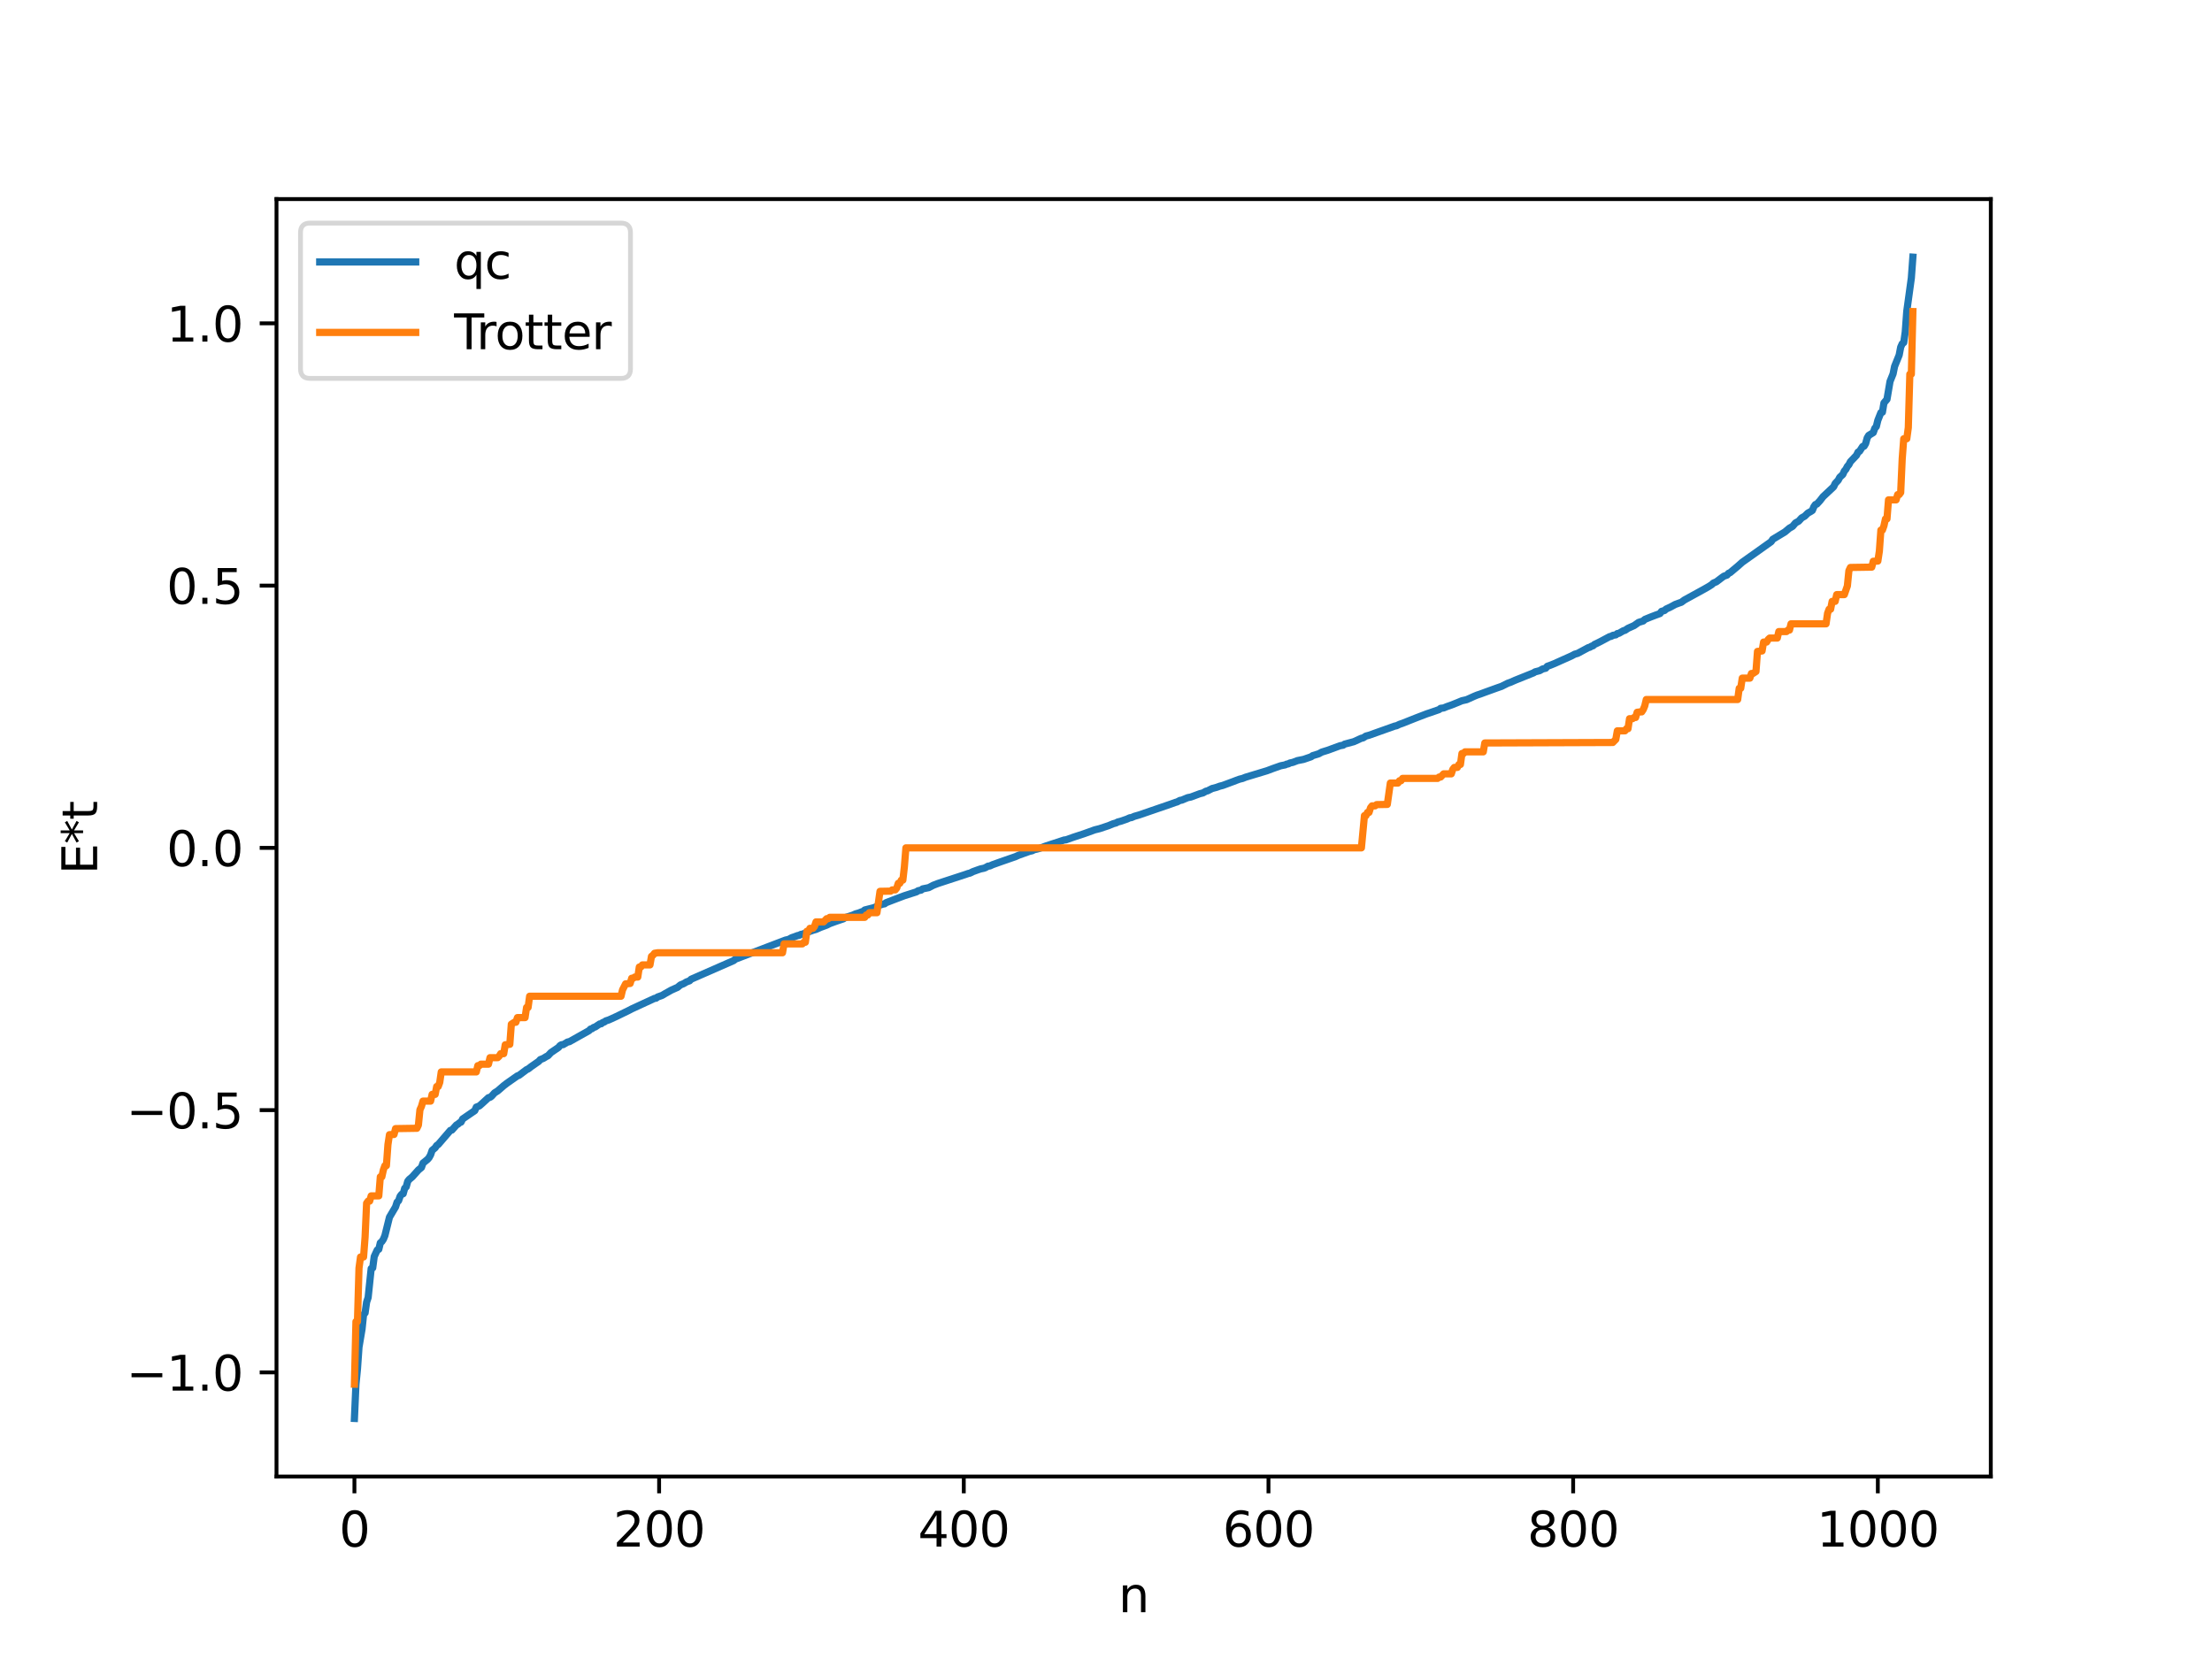 <?xml version="1.0" encoding="utf-8" standalone="no"?>
<!DOCTYPE svg PUBLIC "-//W3C//DTD SVG 1.1//EN"
  "http://www.w3.org/Graphics/SVG/1.1/DTD/svg11.dtd">
<svg xmlns:xlink="http://www.w3.org/1999/xlink" width="460.8pt" height="345.6pt" viewBox="0 0 460.8 345.6" xmlns="http://www.w3.org/2000/svg" version="1.1">
 <defs>
  <style type="text/css">*{stroke-linejoin: round; stroke-linecap: butt}</style>
 </defs>
 <g id="figure_1">
  <g id="patch_1">
   <path d="M 0 345.6 
L 460.8 345.6 
L 460.8 0 
L 0 0 
z
" style="fill: #ffffff"/>
  </g>
  <g id="axes_1">
   <g id="patch_2">
    <path d="M 57.6 307.584 
L 414.72 307.584 
L 414.72 41.472 
L 57.6 41.472 
z
" style="fill: #ffffff"/>
   </g>
   <g id="matplotlib.axis_1">
    <g id="xtick_1">
     <g id="line2d_1">
      <defs>
       <path id="m0dfe7e6b10" d="M 0 0 
L 0 3.5 
" style="stroke: #000000; stroke-width: 0.8"/>
      </defs>
      <g>
       <use xlink:href="#m0dfe7e6b10" x="73.833" y="307.584" style="stroke: #000000; stroke-width: 0.8"/>
      </g>
     </g>
     <g id="text_1">
      <!-- 0 -->
      <g transform="translate(70.651 322.182) scale(0.1 -0.1)">
       <defs>
        <path id="DejaVuSans-30" d="M 2034 4250 
Q 1547 4250 1301 3770 
Q 1056 3291 1056 2328 
Q 1056 1369 1301 889 
Q 1547 409 2034 409 
Q 2525 409 2770 889 
Q 3016 1369 3016 2328 
Q 3016 3291 2770 3770 
Q 2525 4250 2034 4250 
z
M 2034 4750 
Q 2819 4750 3233 4129 
Q 3647 3509 3647 2328 
Q 3647 1150 3233 529 
Q 2819 -91 2034 -91 
Q 1250 -91 836 529 
Q 422 1150 422 2328 
Q 422 3509 836 4129 
Q 1250 4750 2034 4750 
z
" transform="scale(0.016)"/>
       </defs>
       <use xlink:href="#DejaVuSans-30"/>
      </g>
     </g>
    </g>
    <g id="xtick_2">
     <g id="line2d_2">
      <g>
       <use xlink:href="#m0dfe7e6b10" x="137.304" y="307.584" style="stroke: #000000; stroke-width: 0.8"/>
      </g>
     </g>
     <g id="text_2">
      <!-- 200 -->
      <g transform="translate(127.76 322.182) scale(0.1 -0.1)">
       <defs>
        <path id="DejaVuSans-32" d="M 1228 531 
L 3431 531 
L 3431 0 
L 469 0 
L 469 531 
Q 828 903 1448 1529 
Q 2069 2156 2228 2338 
Q 2531 2678 2651 2914 
Q 2772 3150 2772 3378 
Q 2772 3750 2511 3984 
Q 2250 4219 1831 4219 
Q 1534 4219 1204 4116 
Q 875 4013 500 3803 
L 500 4441 
Q 881 4594 1212 4672 
Q 1544 4750 1819 4750 
Q 2544 4750 2975 4387 
Q 3406 4025 3406 3419 
Q 3406 3131 3298 2873 
Q 3191 2616 2906 2266 
Q 2828 2175 2409 1742 
Q 1991 1309 1228 531 
z
" transform="scale(0.016)"/>
       </defs>
       <use xlink:href="#DejaVuSans-32"/>
       <use xlink:href="#DejaVuSans-30" x="63.623"/>
       <use xlink:href="#DejaVuSans-30" x="127.246"/>
      </g>
     </g>
    </g>
    <g id="xtick_3">
     <g id="line2d_3">
      <g>
       <use xlink:href="#m0dfe7e6b10" x="200.775" y="307.584" style="stroke: #000000; stroke-width: 0.8"/>
      </g>
     </g>
     <g id="text_3">
      <!-- 400 -->
      <g transform="translate(191.231 322.182) scale(0.1 -0.1)">
       <defs>
        <path id="DejaVuSans-34" d="M 2419 4116 
L 825 1625 
L 2419 1625 
L 2419 4116 
z
M 2253 4666 
L 3047 4666 
L 3047 1625 
L 3713 1625 
L 3713 1100 
L 3047 1100 
L 3047 0 
L 2419 0 
L 2419 1100 
L 313 1100 
L 313 1709 
L 2253 4666 
z
" transform="scale(0.016)"/>
       </defs>
       <use xlink:href="#DejaVuSans-34"/>
       <use xlink:href="#DejaVuSans-30" x="63.623"/>
       <use xlink:href="#DejaVuSans-30" x="127.246"/>
      </g>
     </g>
    </g>
    <g id="xtick_4">
     <g id="line2d_4">
      <g>
       <use xlink:href="#m0dfe7e6b10" x="264.246" y="307.584" style="stroke: #000000; stroke-width: 0.8"/>
      </g>
     </g>
     <g id="text_4">
      <!-- 600 -->
      <g transform="translate(254.702 322.182) scale(0.1 -0.1)">
       <defs>
        <path id="DejaVuSans-36" d="M 2113 2584 
Q 1688 2584 1439 2293 
Q 1191 2003 1191 1497 
Q 1191 994 1439 701 
Q 1688 409 2113 409 
Q 2538 409 2786 701 
Q 3034 994 3034 1497 
Q 3034 2003 2786 2293 
Q 2538 2584 2113 2584 
z
M 3366 4563 
L 3366 3988 
Q 3128 4100 2886 4159 
Q 2644 4219 2406 4219 
Q 1781 4219 1451 3797 
Q 1122 3375 1075 2522 
Q 1259 2794 1537 2939 
Q 1816 3084 2150 3084 
Q 2853 3084 3261 2657 
Q 3669 2231 3669 1497 
Q 3669 778 3244 343 
Q 2819 -91 2113 -91 
Q 1303 -91 875 529 
Q 447 1150 447 2328 
Q 447 3434 972 4092 
Q 1497 4750 2381 4750 
Q 2619 4750 2861 4703 
Q 3103 4656 3366 4563 
z
" transform="scale(0.016)"/>
       </defs>
       <use xlink:href="#DejaVuSans-36"/>
       <use xlink:href="#DejaVuSans-30" x="63.623"/>
       <use xlink:href="#DejaVuSans-30" x="127.246"/>
      </g>
     </g>
    </g>
    <g id="xtick_5">
     <g id="line2d_5">
      <g>
       <use xlink:href="#m0dfe7e6b10" x="327.717" y="307.584" style="stroke: #000000; stroke-width: 0.8"/>
      </g>
     </g>
     <g id="text_5">
      <!-- 800 -->
      <g transform="translate(318.173 322.182) scale(0.1 -0.1)">
       <defs>
        <path id="DejaVuSans-38" d="M 2034 2216 
Q 1584 2216 1326 1975 
Q 1069 1734 1069 1313 
Q 1069 891 1326 650 
Q 1584 409 2034 409 
Q 2484 409 2743 651 
Q 3003 894 3003 1313 
Q 3003 1734 2745 1975 
Q 2488 2216 2034 2216 
z
M 1403 2484 
Q 997 2584 770 2862 
Q 544 3141 544 3541 
Q 544 4100 942 4425 
Q 1341 4750 2034 4750 
Q 2731 4750 3128 4425 
Q 3525 4100 3525 3541 
Q 3525 3141 3298 2862 
Q 3072 2584 2669 2484 
Q 3125 2378 3379 2068 
Q 3634 1759 3634 1313 
Q 3634 634 3220 271 
Q 2806 -91 2034 -91 
Q 1263 -91 848 271 
Q 434 634 434 1313 
Q 434 1759 690 2068 
Q 947 2378 1403 2484 
z
M 1172 3481 
Q 1172 3119 1398 2916 
Q 1625 2713 2034 2713 
Q 2441 2713 2670 2916 
Q 2900 3119 2900 3481 
Q 2900 3844 2670 4047 
Q 2441 4250 2034 4250 
Q 1625 4250 1398 4047 
Q 1172 3844 1172 3481 
z
" transform="scale(0.016)"/>
       </defs>
       <use xlink:href="#DejaVuSans-38"/>
       <use xlink:href="#DejaVuSans-30" x="63.623"/>
       <use xlink:href="#DejaVuSans-30" x="127.246"/>
      </g>
     </g>
    </g>
    <g id="xtick_6">
     <g id="line2d_6">
      <g>
       <use xlink:href="#m0dfe7e6b10" x="391.188" y="307.584" style="stroke: #000000; stroke-width: 0.8"/>
      </g>
     </g>
     <g id="text_6">
      <!-- 1000 -->
      <g transform="translate(378.463 322.182) scale(0.1 -0.1)">
       <defs>
        <path id="DejaVuSans-31" d="M 794 531 
L 1825 531 
L 1825 4091 
L 703 3866 
L 703 4441 
L 1819 4666 
L 2450 4666 
L 2450 531 
L 3481 531 
L 3481 0 
L 794 0 
L 794 531 
z
" transform="scale(0.016)"/>
       </defs>
       <use xlink:href="#DejaVuSans-31"/>
       <use xlink:href="#DejaVuSans-30" x="63.623"/>
       <use xlink:href="#DejaVuSans-30" x="127.246"/>
       <use xlink:href="#DejaVuSans-30" x="190.869"/>
      </g>
     </g>
    </g>
    <g id="text_7">
     <!-- n -->
     <g transform="translate(232.991 335.861) scale(0.1 -0.1)">
      <defs>
       <path id="DejaVuSans-6e" d="M 3513 2113 
L 3513 0 
L 2938 0 
L 2938 2094 
Q 2938 2591 2744 2837 
Q 2550 3084 2163 3084 
Q 1697 3084 1428 2787 
Q 1159 2491 1159 1978 
L 1159 0 
L 581 0 
L 581 3500 
L 1159 3500 
L 1159 2956 
Q 1366 3272 1645 3428 
Q 1925 3584 2291 3584 
Q 2894 3584 3203 3211 
Q 3513 2838 3513 2113 
z
" transform="scale(0.016)"/>
      </defs>
      <use xlink:href="#DejaVuSans-6e"/>
     </g>
    </g>
   </g>
   <g id="matplotlib.axis_2">
    <g id="ytick_1">
     <g id="line2d_7">
      <defs>
       <path id="m5cf9366ca9" d="M 0 0 
L -3.5 0 
" style="stroke: #000000; stroke-width: 0.8"/>
      </defs>
      <g>
       <use xlink:href="#m5cf9366ca9" x="57.6" y="285.892" style="stroke: #000000; stroke-width: 0.8"/>
      </g>
     </g>
     <g id="text_8">
      <!-- −1.0 -->
      <g transform="translate(26.317 289.692) scale(0.1 -0.1)">
       <defs>
        <path id="DejaVuSans-2212" d="M 678 2272 
L 4684 2272 
L 4684 1741 
L 678 1741 
L 678 2272 
z
" transform="scale(0.016)"/>
        <path id="DejaVuSans-2e" d="M 684 794 
L 1344 794 
L 1344 0 
L 684 0 
L 684 794 
z
" transform="scale(0.016)"/>
       </defs>
       <use xlink:href="#DejaVuSans-2212"/>
       <use xlink:href="#DejaVuSans-31" x="83.789"/>
       <use xlink:href="#DejaVuSans-2e" x="147.412"/>
       <use xlink:href="#DejaVuSans-30" x="179.199"/>
      </g>
     </g>
    </g>
    <g id="ytick_2">
     <g id="line2d_8">
      <g>
       <use xlink:href="#m5cf9366ca9" x="57.6" y="231.26" style="stroke: #000000; stroke-width: 0.8"/>
      </g>
     </g>
     <g id="text_9">
      <!-- −0.5 -->
      <g transform="translate(26.317 235.059) scale(0.1 -0.1)">
       <defs>
        <path id="DejaVuSans-35" d="M 691 4666 
L 3169 4666 
L 3169 4134 
L 1269 4134 
L 1269 2991 
Q 1406 3038 1543 3061 
Q 1681 3084 1819 3084 
Q 2600 3084 3056 2656 
Q 3513 2228 3513 1497 
Q 3513 744 3044 326 
Q 2575 -91 1722 -91 
Q 1428 -91 1123 -41 
Q 819 9 494 109 
L 494 744 
Q 775 591 1075 516 
Q 1375 441 1709 441 
Q 2250 441 2565 725 
Q 2881 1009 2881 1497 
Q 2881 1984 2565 2268 
Q 2250 2553 1709 2553 
Q 1456 2553 1204 2497 
Q 953 2441 691 2322 
L 691 4666 
z
" transform="scale(0.016)"/>
       </defs>
       <use xlink:href="#DejaVuSans-2212"/>
       <use xlink:href="#DejaVuSans-30" x="83.789"/>
       <use xlink:href="#DejaVuSans-2e" x="147.412"/>
       <use xlink:href="#DejaVuSans-35" x="179.199"/>
      </g>
     </g>
    </g>
    <g id="ytick_3">
     <g id="line2d_9">
      <g>
       <use xlink:href="#m5cf9366ca9" x="57.6" y="176.627" style="stroke: #000000; stroke-width: 0.8"/>
      </g>
     </g>
     <g id="text_10">
      <!-- 0.0 -->
      <g transform="translate(34.697 180.426) scale(0.1 -0.1)">
       <use xlink:href="#DejaVuSans-30"/>
       <use xlink:href="#DejaVuSans-2e" x="63.623"/>
       <use xlink:href="#DejaVuSans-30" x="95.41"/>
      </g>
     </g>
    </g>
    <g id="ytick_4">
     <g id="line2d_10">
      <g>
       <use xlink:href="#m5cf9366ca9" x="57.6" y="121.995" style="stroke: #000000; stroke-width: 0.8"/>
      </g>
     </g>
     <g id="text_11">
      <!-- 0.5 -->
      <g transform="translate(34.697 125.794) scale(0.1 -0.1)">
       <use xlink:href="#DejaVuSans-30"/>
       <use xlink:href="#DejaVuSans-2e" x="63.623"/>
       <use xlink:href="#DejaVuSans-35" x="95.41"/>
      </g>
     </g>
    </g>
    <g id="ytick_5">
     <g id="line2d_11">
      <g>
       <use xlink:href="#m5cf9366ca9" x="57.6" y="67.362" style="stroke: #000000; stroke-width: 0.8"/>
      </g>
     </g>
     <g id="text_12">
      <!-- 1.0 -->
      <g transform="translate(34.697 71.161) scale(0.1 -0.1)">
       <use xlink:href="#DejaVuSans-31"/>
       <use xlink:href="#DejaVuSans-2e" x="63.623"/>
       <use xlink:href="#DejaVuSans-30" x="95.41"/>
      </g>
     </g>
    </g>
    <g id="text_13">
     <!-- E*t -->
     <g transform="translate(20.238 182.148) rotate(-90) scale(0.1 -0.1)">
      <defs>
       <path id="DejaVuSans-45" d="M 628 4666 
L 3578 4666 
L 3578 4134 
L 1259 4134 
L 1259 2753 
L 3481 2753 
L 3481 2222 
L 1259 2222 
L 1259 531 
L 3634 531 
L 3634 0 
L 628 0 
L 628 4666 
z
" transform="scale(0.016)"/>
       <path id="DejaVuSans-2a" d="M 3009 3897 
L 1888 3291 
L 3009 2681 
L 2828 2375 
L 1778 3009 
L 1778 1831 
L 1422 1831 
L 1422 3009 
L 372 2375 
L 191 2681 
L 1313 3291 
L 191 3897 
L 372 4206 
L 1422 3572 
L 1422 4750 
L 1778 4750 
L 1778 3572 
L 2828 4206 
L 3009 3897 
z
" transform="scale(0.016)"/>
       <path id="DejaVuSans-74" d="M 1172 4494 
L 1172 3500 
L 2356 3500 
L 2356 3053 
L 1172 3053 
L 1172 1153 
Q 1172 725 1289 603 
Q 1406 481 1766 481 
L 2356 481 
L 2356 0 
L 1766 0 
Q 1100 0 847 248 
Q 594 497 594 1153 
L 594 3053 
L 172 3053 
L 172 3500 
L 594 3500 
L 594 4494 
L 1172 4494 
z
" transform="scale(0.016)"/>
      </defs>
      <use xlink:href="#DejaVuSans-45"/>
      <use xlink:href="#DejaVuSans-2a" x="63.184"/>
      <use xlink:href="#DejaVuSans-74" x="113.184"/>
     </g>
    </g>
   </g>
   <g id="line2d_12">
    <path d="M 73.833 295.488 
L 74.15 288.382 
L 74.467 285.172 
L 74.785 280.628 
L 75.42 276.868 
L 75.737 273.854 
L 76.054 273.505 
L 76.372 271.252 
L 76.689 270.304 
L 77.324 264.273 
L 77.641 264.133 
L 77.958 261.756 
L 78.593 260.387 
L 78.91 260.252 
L 79.228 258.909 
L 79.545 258.649 
L 79.862 258.168 
L 80.18 257.403 
L 81.132 253.567 
L 82.084 251.954 
L 82.401 251.418 
L 82.719 250.435 
L 83.036 250.128 
L 83.353 249.2 
L 83.671 248.79 
L 83.988 248.682 
L 84.305 247.549 
L 84.623 247.239 
L 84.94 246.072 
L 85.258 245.687 
L 85.892 245.153 
L 87.162 243.728 
L 87.796 243.204 
L 88.114 242.298 
L 89.066 241.523 
L 89.383 241.155 
L 89.7 240.574 
L 90.018 239.643 
L 90.653 239.104 
L 90.97 238.622 
L 91.287 238.423 
L 93.826 235.475 
L 94.143 235.408 
L 95.096 234.339 
L 95.413 234.173 
L 95.73 233.88 
L 96.048 233.755 
L 96.365 233.11 
L 98.904 231.366 
L 99.221 230.634 
L 99.856 230.388 
L 100.491 229.826 
L 101.76 228.663 
L 102.077 228.6 
L 102.395 228.365 
L 103.029 227.662 
L 103.664 227.268 
L 104.934 226.168 
L 105.568 225.679 
L 107.79 224.121 
L 108.107 224.021 
L 109.694 222.827 
L 110.011 222.691 
L 110.646 222.199 
L 112.233 221.094 
L 112.55 220.734 
L 113.185 220.482 
L 113.82 220.09 
L 114.137 219.943 
L 114.772 219.27 
L 116.358 218.193 
L 116.676 217.798 
L 116.993 217.632 
L 117.31 217.621 
L 118.262 217.055 
L 118.58 217.021 
L 122.705 214.704 
L 123.023 214.369 
L 123.34 214.293 
L 123.658 214.032 
L 123.975 213.947 
L 124.927 213.307 
L 125.244 213.272 
L 125.562 213.002 
L 125.879 212.912 
L 126.196 212.672 
L 126.831 212.47 
L 128.418 211.745 
L 130.957 210.51 
L 131.591 210.177 
L 136.352 207.98 
L 136.669 207.944 
L 136.986 207.695 
L 137.939 207.355 
L 138.573 206.976 
L 139.208 206.623 
L 139.843 206.265 
L 140.795 205.835 
L 141.112 205.708 
L 141.747 205.181 
L 142.381 204.927 
L 143.016 204.551 
L 143.651 204.318 
L 143.968 203.991 
L 152.854 200.098 
L 153.172 199.82 
L 163.644 195.832 
L 164.279 195.696 
L 164.914 195.344 
L 165.548 195.128 
L 166.183 194.888 
L 166.5 194.847 
L 166.818 194.65 
L 167.135 194.61 
L 168.087 194.248 
L 169.357 193.792 
L 169.991 193.612 
L 170.943 193.191 
L 172.213 192.722 
L 172.848 192.403 
L 174.117 191.939 
L 175.704 191.405 
L 176.021 191.167 
L 177.608 190.656 
L 178.243 190.37 
L 178.877 190.197 
L 179.512 189.944 
L 179.829 189.848 
L 180.147 189.564 
L 182.051 189.08 
L 183.32 188.542 
L 183.955 188.331 
L 184.272 188.288 
L 184.59 188.047 
L 186.177 187.435 
L 188.398 186.593 
L 190.937 185.782 
L 191.254 185.554 
L 191.889 185.427 
L 192.206 185.171 
L 193.476 184.912 
L 194.428 184.413 
L 195.38 184.045 
L 201.092 182.178 
L 201.727 181.955 
L 202.044 181.893 
L 202.679 181.577 
L 203.631 181.232 
L 204.266 181.013 
L 204.9 180.882 
L 205.218 180.779 
L 205.853 180.426 
L 206.17 180.409 
L 206.805 180.118 
L 208.391 179.552 
L 211.565 178.447 
L 212.2 178.16 
L 214.421 177.366 
L 215.056 177.217 
L 215.373 177.024 
L 216.008 176.885 
L 216.643 176.702 
L 217.912 176.224 
L 221.72 174.979 
L 222.038 174.959 
L 223.624 174.399 
L 225.846 173.67 
L 228.067 172.868 
L 229.02 172.635 
L 230.924 172.003 
L 231.876 171.605 
L 232.51 171.427 
L 232.828 171.244 
L 233.462 171.081 
L 234.732 170.644 
L 235.367 170.354 
L 235.684 170.326 
L 236.319 170.05 
L 237.271 169.779 
L 243.935 167.488 
L 244.887 167.144 
L 245.205 167.059 
L 245.839 166.725 
L 246.157 166.692 
L 247.426 166.164 
L 248.061 166.043 
L 249.965 165.335 
L 250.6 165.179 
L 251.234 164.814 
L 251.552 164.749 
L 252.504 164.264 
L 253.456 164.011 
L 254.091 163.777 
L 254.725 163.617 
L 256.947 162.793 
L 257.581 162.546 
L 258.216 162.315 
L 258.851 162.162 
L 259.486 161.906 
L 263.929 160.563 
L 265.198 160.086 
L 266.785 159.526 
L 267.737 159.335 
L 268.054 159.174 
L 268.372 159.143 
L 268.689 158.953 
L 269.324 158.815 
L 270.276 158.45 
L 271.545 158.198 
L 273.132 157.652 
L 273.449 157.417 
L 274.719 157.026 
L 275.353 156.678 
L 276.623 156.281 
L 279.162 155.347 
L 279.796 155.237 
L 280.114 155.01 
L 282.018 154.51 
L 283.605 153.784 
L 283.922 153.735 
L 284.557 153.332 
L 285.191 153.167 
L 290.586 151.245 
L 290.904 151.194 
L 291.539 150.892 
L 292.173 150.673 
L 295.029 149.538 
L 297.251 148.687 
L 297.886 148.481 
L 299.79 147.82 
L 300.107 147.557 
L 300.742 147.478 
L 301.377 147.21 
L 302.329 146.879 
L 303.598 146.372 
L 304.55 145.975 
L 305.502 145.763 
L 306.137 145.484 
L 307.089 145.051 
L 307.724 144.79 
L 308.358 144.583 
L 309.31 144.229 
L 311.849 143.311 
L 312.801 142.98 
L 314.071 142.342 
L 314.705 142.121 
L 315.658 141.696 
L 319.466 140.169 
L 319.783 139.961 
L 320.735 139.713 
L 321.37 139.355 
L 322.005 139.203 
L 322.322 138.807 
L 322.957 138.583 
L 323.909 138.192 
L 327.4 136.628 
L 328.034 136.285 
L 328.669 136.102 
L 330.891 134.906 
L 331.208 134.835 
L 331.525 134.615 
L 331.843 134.537 
L 332.16 134.249 
L 332.795 133.95 
L 333.429 133.631 
L 335.334 132.612 
L 335.651 132.565 
L 335.968 132.356 
L 336.603 132.252 
L 336.92 131.981 
L 337.238 131.94 
L 338.19 131.39 
L 338.507 131.316 
L 339.142 130.888 
L 340.411 130.319 
L 341.363 129.651 
L 342.315 129.36 
L 342.633 129.038 
L 343.902 128.523 
L 344.854 128.158 
L 345.806 127.809 
L 346.124 127.36 
L 346.758 127.175 
L 347.076 126.882 
L 348.028 126.44 
L 348.98 125.919 
L 349.932 125.569 
L 350.249 125.467 
L 350.884 124.995 
L 355.01 122.728 
L 355.962 122.183 
L 356.596 121.775 
L 356.914 121.469 
L 357.548 121.202 
L 358.818 120.238 
L 359.135 120.022 
L 359.77 119.801 
L 360.087 119.431 
L 360.405 119.301 
L 361.039 118.767 
L 361.991 117.971 
L 362.943 117.124 
L 368.973 112.837 
L 369.291 112.351 
L 371.829 110.815 
L 372.781 110.015 
L 373.416 109.66 
L 374.051 108.916 
L 374.686 108.579 
L 375.32 107.888 
L 375.955 107.531 
L 376.59 106.902 
L 377.224 106.547 
L 377.542 106.337 
L 377.859 105.563 
L 378.177 105.111 
L 378.494 105 
L 379.129 104.307 
L 379.763 103.483 
L 381.985 101.398 
L 382.302 100.719 
L 382.937 100.039 
L 383.254 99.43 
L 383.889 98.844 
L 384.206 98.13 
L 384.524 97.774 
L 384.841 97.164 
L 385.158 96.804 
L 385.476 96.18 
L 386.745 94.843 
L 387.062 94.181 
L 387.38 94.006 
L 388.015 93.025 
L 388.332 92.948 
L 388.649 92.397 
L 388.967 91.234 
L 389.284 90.705 
L 390.236 90.119 
L 390.553 89.219 
L 390.871 88.856 
L 391.188 87.561 
L 391.823 85.958 
L 392.14 85.872 
L 392.458 83.939 
L 393.092 83.188 
L 393.727 79.459 
L 394.362 77.887 
L 394.679 76.321 
L 395.631 73.967 
L 395.948 72.319 
L 396.266 71.61 
L 396.583 71.364 
L 396.9 69.129 
L 397.218 64.819 
L 398.17 57.895 
L 398.487 53.568 
L 398.487 53.568 
" clip-path="url(#p979147f5eb)" style="fill: none; stroke: #1f77b4; stroke-width: 1.5; stroke-linecap: square"/>
   </g>
   <g id="line2d_13">
    <path d="M 73.833 288.349 
L 74.15 275.312 
L 74.467 275.312 
L 74.785 264.168 
L 75.102 261.854 
L 75.737 261.854 
L 76.054 257.684 
L 76.372 250.645 
L 76.689 250.214 
L 77.006 250.214 
L 77.324 249.124 
L 78.91 249.124 
L 79.228 245.153 
L 79.545 245.153 
L 79.862 243.716 
L 80.18 242.828 
L 80.497 242.828 
L 80.815 238.437 
L 81.132 236.37 
L 82.084 236.334 
L 82.401 235.111 
L 86.844 235.042 
L 87.162 234.372 
L 87.479 231.19 
L 87.796 230.487 
L 88.114 229.385 
L 89.7 229.385 
L 90.018 227.978 
L 90.653 227.978 
L 90.97 226.343 
L 91.287 226.343 
L 91.605 225.491 
L 91.922 223.3 
L 99.221 223.3 
L 99.539 221.995 
L 99.856 221.995 
L 100.173 221.686 
L 101.76 221.686 
L 102.077 220.333 
L 103.664 220.333 
L 103.981 220.028 
L 104.299 219.501 
L 104.934 219.501 
L 105.251 217.645 
L 106.203 217.552 
L 106.52 213.364 
L 107.155 212.95 
L 107.472 212.95 
L 107.79 211.986 
L 109.377 211.986 
L 109.694 209.87 
L 110.011 209.87 
L 110.329 207.532 
L 129.37 207.532 
L 129.687 206.204 
L 130.322 204.954 
L 131.274 204.874 
L 131.591 203.788 
L 131.909 203.788 
L 132.226 203.539 
L 132.861 203.539 
L 133.178 201.447 
L 133.496 201.447 
L 133.813 201.009 
L 135.4 201.009 
L 135.717 199.225 
L 136.034 198.985 
L 136.352 198.582 
L 136.986 198.48 
L 163.01 198.48 
L 163.327 196.629 
L 167.135 196.629 
L 167.453 196.29 
L 167.77 196.29 
L 168.087 193.999 
L 168.405 193.999 
L 168.722 193.387 
L 169.357 193.387 
L 169.674 192.992 
L 169.991 192.047 
L 171.578 192.047 
L 172.213 191.38 
L 172.53 191.38 
L 172.848 191.097 
L 180.147 191.097 
L 180.464 190.611 
L 180.781 190.611 
L 181.099 190.133 
L 182.686 190.133 
L 183.32 185.679 
L 185.542 185.639 
L 185.859 185.381 
L 186.494 185.381 
L 186.811 184.99 
L 187.129 184.01 
L 187.446 184.01 
L 187.763 183.347 
L 188.081 183.347 
L 188.398 180.577 
L 188.715 176.627 
L 283.605 176.627 
L 284.239 169.908 
L 284.557 169.908 
L 284.874 169.244 
L 285.191 169.244 
L 285.509 168.265 
L 285.826 167.874 
L 286.461 167.874 
L 286.778 167.615 
L 289 167.575 
L 289.634 163.121 
L 291.221 163.121 
L 291.539 162.644 
L 291.856 162.644 
L 292.173 162.157 
L 299.472 162.157 
L 299.79 161.874 
L 300.107 161.874 
L 300.742 161.208 
L 302.329 161.208 
L 302.646 160.262 
L 302.963 159.868 
L 303.598 159.868 
L 303.915 159.256 
L 304.233 159.256 
L 304.55 156.964 
L 304.867 156.964 
L 305.185 156.626 
L 308.993 156.626 
L 309.31 154.774 
L 335.968 154.673 
L 336.603 154.029 
L 336.92 152.245 
L 338.507 152.245 
L 338.824 151.807 
L 339.142 151.807 
L 339.459 149.715 
L 340.094 149.715 
L 340.411 149.467 
L 340.729 149.467 
L 341.046 148.38 
L 341.681 148.3 
L 341.998 148.3 
L 342.315 147.817 
L 342.633 147.051 
L 342.95 145.722 
L 361.991 145.722 
L 362.309 143.385 
L 362.626 143.385 
L 362.943 141.268 
L 364.53 141.268 
L 364.848 140.304 
L 365.165 140.304 
L 365.8 139.89 
L 366.117 135.703 
L 367.069 135.609 
L 367.386 133.754 
L 368.021 133.754 
L 368.339 133.226 
L 368.656 132.921 
L 370.243 132.921 
L 370.56 131.568 
L 372.147 131.568 
L 372.464 131.259 
L 372.781 131.259 
L 373.099 129.954 
L 380.398 129.954 
L 380.715 127.763 
L 381.033 126.912 
L 381.35 126.912 
L 381.667 125.277 
L 382.302 125.277 
L 382.62 123.869 
L 384.206 123.869 
L 384.841 122.064 
L 385.158 118.883 
L 385.476 118.213 
L 389.919 118.143 
L 390.236 116.92 
L 391.188 116.885 
L 391.505 114.818 
L 391.823 110.427 
L 392.14 110.427 
L 392.458 109.538 
L 392.775 108.101 
L 393.092 108.101 
L 393.41 104.13 
L 394.996 104.13 
L 395.314 103.041 
L 395.631 103.041 
L 395.948 102.609 
L 396.266 95.57 
L 396.583 91.401 
L 397.218 91.401 
L 397.535 89.086 
L 397.853 77.942 
L 398.17 77.942 
L 398.487 64.906 
L 398.487 64.906 
" clip-path="url(#p979147f5eb)" style="fill: none; stroke: #ff7f0e; stroke-width: 1.5; stroke-linecap: square"/>
   </g>
   <g id="patch_3">
    <path d="M 57.6 307.584 
L 57.6 41.472 
" style="fill: none; stroke: #000000; stroke-width: 0.8; stroke-linejoin: miter; stroke-linecap: square"/>
   </g>
   <g id="patch_4">
    <path d="M 414.72 307.584 
L 414.72 41.472 
" style="fill: none; stroke: #000000; stroke-width: 0.8; stroke-linejoin: miter; stroke-linecap: square"/>
   </g>
   <g id="patch_5">
    <path d="M 57.6 307.584 
L 414.72 307.584 
" style="fill: none; stroke: #000000; stroke-width: 0.8; stroke-linejoin: miter; stroke-linecap: square"/>
   </g>
   <g id="patch_6">
    <path d="M 57.6 41.472 
L 414.72 41.472 
" style="fill: none; stroke: #000000; stroke-width: 0.8; stroke-linejoin: miter; stroke-linecap: square"/>
   </g>
   <g id="legend_1">
    <g id="patch_7">
     <path d="M 64.6 78.828 
L 129.342 78.828 
Q 131.342 78.828 131.342 76.828 
L 131.342 48.472 
Q 131.342 46.472 129.342 46.472 
L 64.6 46.472 
Q 62.6 46.472 62.6 48.472 
L 62.6 76.828 
Q 62.6 78.828 64.6 78.828 
z
" style="fill: #ffffff; opacity: 0.8; stroke: #cccccc; stroke-linejoin: miter"/>
    </g>
    <g id="line2d_14">
     <path d="M 66.6 54.57 
L 76.6 54.57 
L 86.6 54.57 
" style="fill: none; stroke: #1f77b4; stroke-width: 1.5; stroke-linecap: square"/>
    </g>
    <g id="text_14">
     <!-- qc -->
     <g transform="translate(94.6 58.07) scale(0.1 -0.1)">
      <defs>
       <path id="DejaVuSans-71" d="M 947 1747 
Q 947 1113 1208 752 
Q 1469 391 1925 391 
Q 2381 391 2643 752 
Q 2906 1113 2906 1747 
Q 2906 2381 2643 2742 
Q 2381 3103 1925 3103 
Q 1469 3103 1208 2742 
Q 947 2381 947 1747 
z
M 2906 525 
Q 2725 213 2448 61 
Q 2172 -91 1784 -91 
Q 1150 -91 751 415 
Q 353 922 353 1747 
Q 353 2572 751 3078 
Q 1150 3584 1784 3584 
Q 2172 3584 2448 3432 
Q 2725 3281 2906 2969 
L 2906 3500 
L 3481 3500 
L 3481 -1331 
L 2906 -1331 
L 2906 525 
z
" transform="scale(0.016)"/>
       <path id="DejaVuSans-63" d="M 3122 3366 
L 3122 2828 
Q 2878 2963 2633 3030 
Q 2388 3097 2138 3097 
Q 1578 3097 1268 2742 
Q 959 2388 959 1747 
Q 959 1106 1268 751 
Q 1578 397 2138 397 
Q 2388 397 2633 464 
Q 2878 531 3122 666 
L 3122 134 
Q 2881 22 2623 -34 
Q 2366 -91 2075 -91 
Q 1284 -91 818 406 
Q 353 903 353 1747 
Q 353 2603 823 3093 
Q 1294 3584 2113 3584 
Q 2378 3584 2631 3529 
Q 2884 3475 3122 3366 
z
" transform="scale(0.016)"/>
      </defs>
      <use xlink:href="#DejaVuSans-71"/>
      <use xlink:href="#DejaVuSans-63" x="63.477"/>
     </g>
    </g>
    <g id="line2d_15">
     <path d="M 66.6 69.249 
L 76.6 69.249 
L 86.6 69.249 
" style="fill: none; stroke: #ff7f0e; stroke-width: 1.5; stroke-linecap: square"/>
    </g>
    <g id="text_15">
     <!-- Trotter -->
     <g transform="translate(94.6 72.749) scale(0.1 -0.1)">
      <defs>
       <path id="DejaVuSans-54" d="M -19 4666 
L 3928 4666 
L 3928 4134 
L 2272 4134 
L 2272 0 
L 1638 0 
L 1638 4134 
L -19 4134 
L -19 4666 
z
" transform="scale(0.016)"/>
       <path id="DejaVuSans-72" d="M 2631 2963 
Q 2534 3019 2420 3045 
Q 2306 3072 2169 3072 
Q 1681 3072 1420 2755 
Q 1159 2438 1159 1844 
L 1159 0 
L 581 0 
L 581 3500 
L 1159 3500 
L 1159 2956 
Q 1341 3275 1631 3429 
Q 1922 3584 2338 3584 
Q 2397 3584 2469 3576 
Q 2541 3569 2628 3553 
L 2631 2963 
z
" transform="scale(0.016)"/>
       <path id="DejaVuSans-6f" d="M 1959 3097 
Q 1497 3097 1228 2736 
Q 959 2375 959 1747 
Q 959 1119 1226 758 
Q 1494 397 1959 397 
Q 2419 397 2687 759 
Q 2956 1122 2956 1747 
Q 2956 2369 2687 2733 
Q 2419 3097 1959 3097 
z
M 1959 3584 
Q 2709 3584 3137 3096 
Q 3566 2609 3566 1747 
Q 3566 888 3137 398 
Q 2709 -91 1959 -91 
Q 1206 -91 779 398 
Q 353 888 353 1747 
Q 353 2609 779 3096 
Q 1206 3584 1959 3584 
z
" transform="scale(0.016)"/>
       <path id="DejaVuSans-65" d="M 3597 1894 
L 3597 1613 
L 953 1613 
Q 991 1019 1311 708 
Q 1631 397 2203 397 
Q 2534 397 2845 478 
Q 3156 559 3463 722 
L 3463 178 
Q 3153 47 2828 -22 
Q 2503 -91 2169 -91 
Q 1331 -91 842 396 
Q 353 884 353 1716 
Q 353 2575 817 3079 
Q 1281 3584 2069 3584 
Q 2775 3584 3186 3129 
Q 3597 2675 3597 1894 
z
M 3022 2063 
Q 3016 2534 2758 2815 
Q 2500 3097 2075 3097 
Q 1594 3097 1305 2825 
Q 1016 2553 972 2059 
L 3022 2063 
z
" transform="scale(0.016)"/>
      </defs>
      <use xlink:href="#DejaVuSans-54"/>
      <use xlink:href="#DejaVuSans-72" x="46.334"/>
      <use xlink:href="#DejaVuSans-6f" x="85.197"/>
      <use xlink:href="#DejaVuSans-74" x="146.379"/>
      <use xlink:href="#DejaVuSans-74" x="185.588"/>
      <use xlink:href="#DejaVuSans-65" x="224.797"/>
      <use xlink:href="#DejaVuSans-72" x="286.32"/>
     </g>
    </g>
   </g>
  </g>
 </g>
 <defs>
  <clipPath id="p979147f5eb">
   <rect x="57.6" y="41.472" width="357.12" height="266.112"/>
  </clipPath>
 </defs>
</svg>
